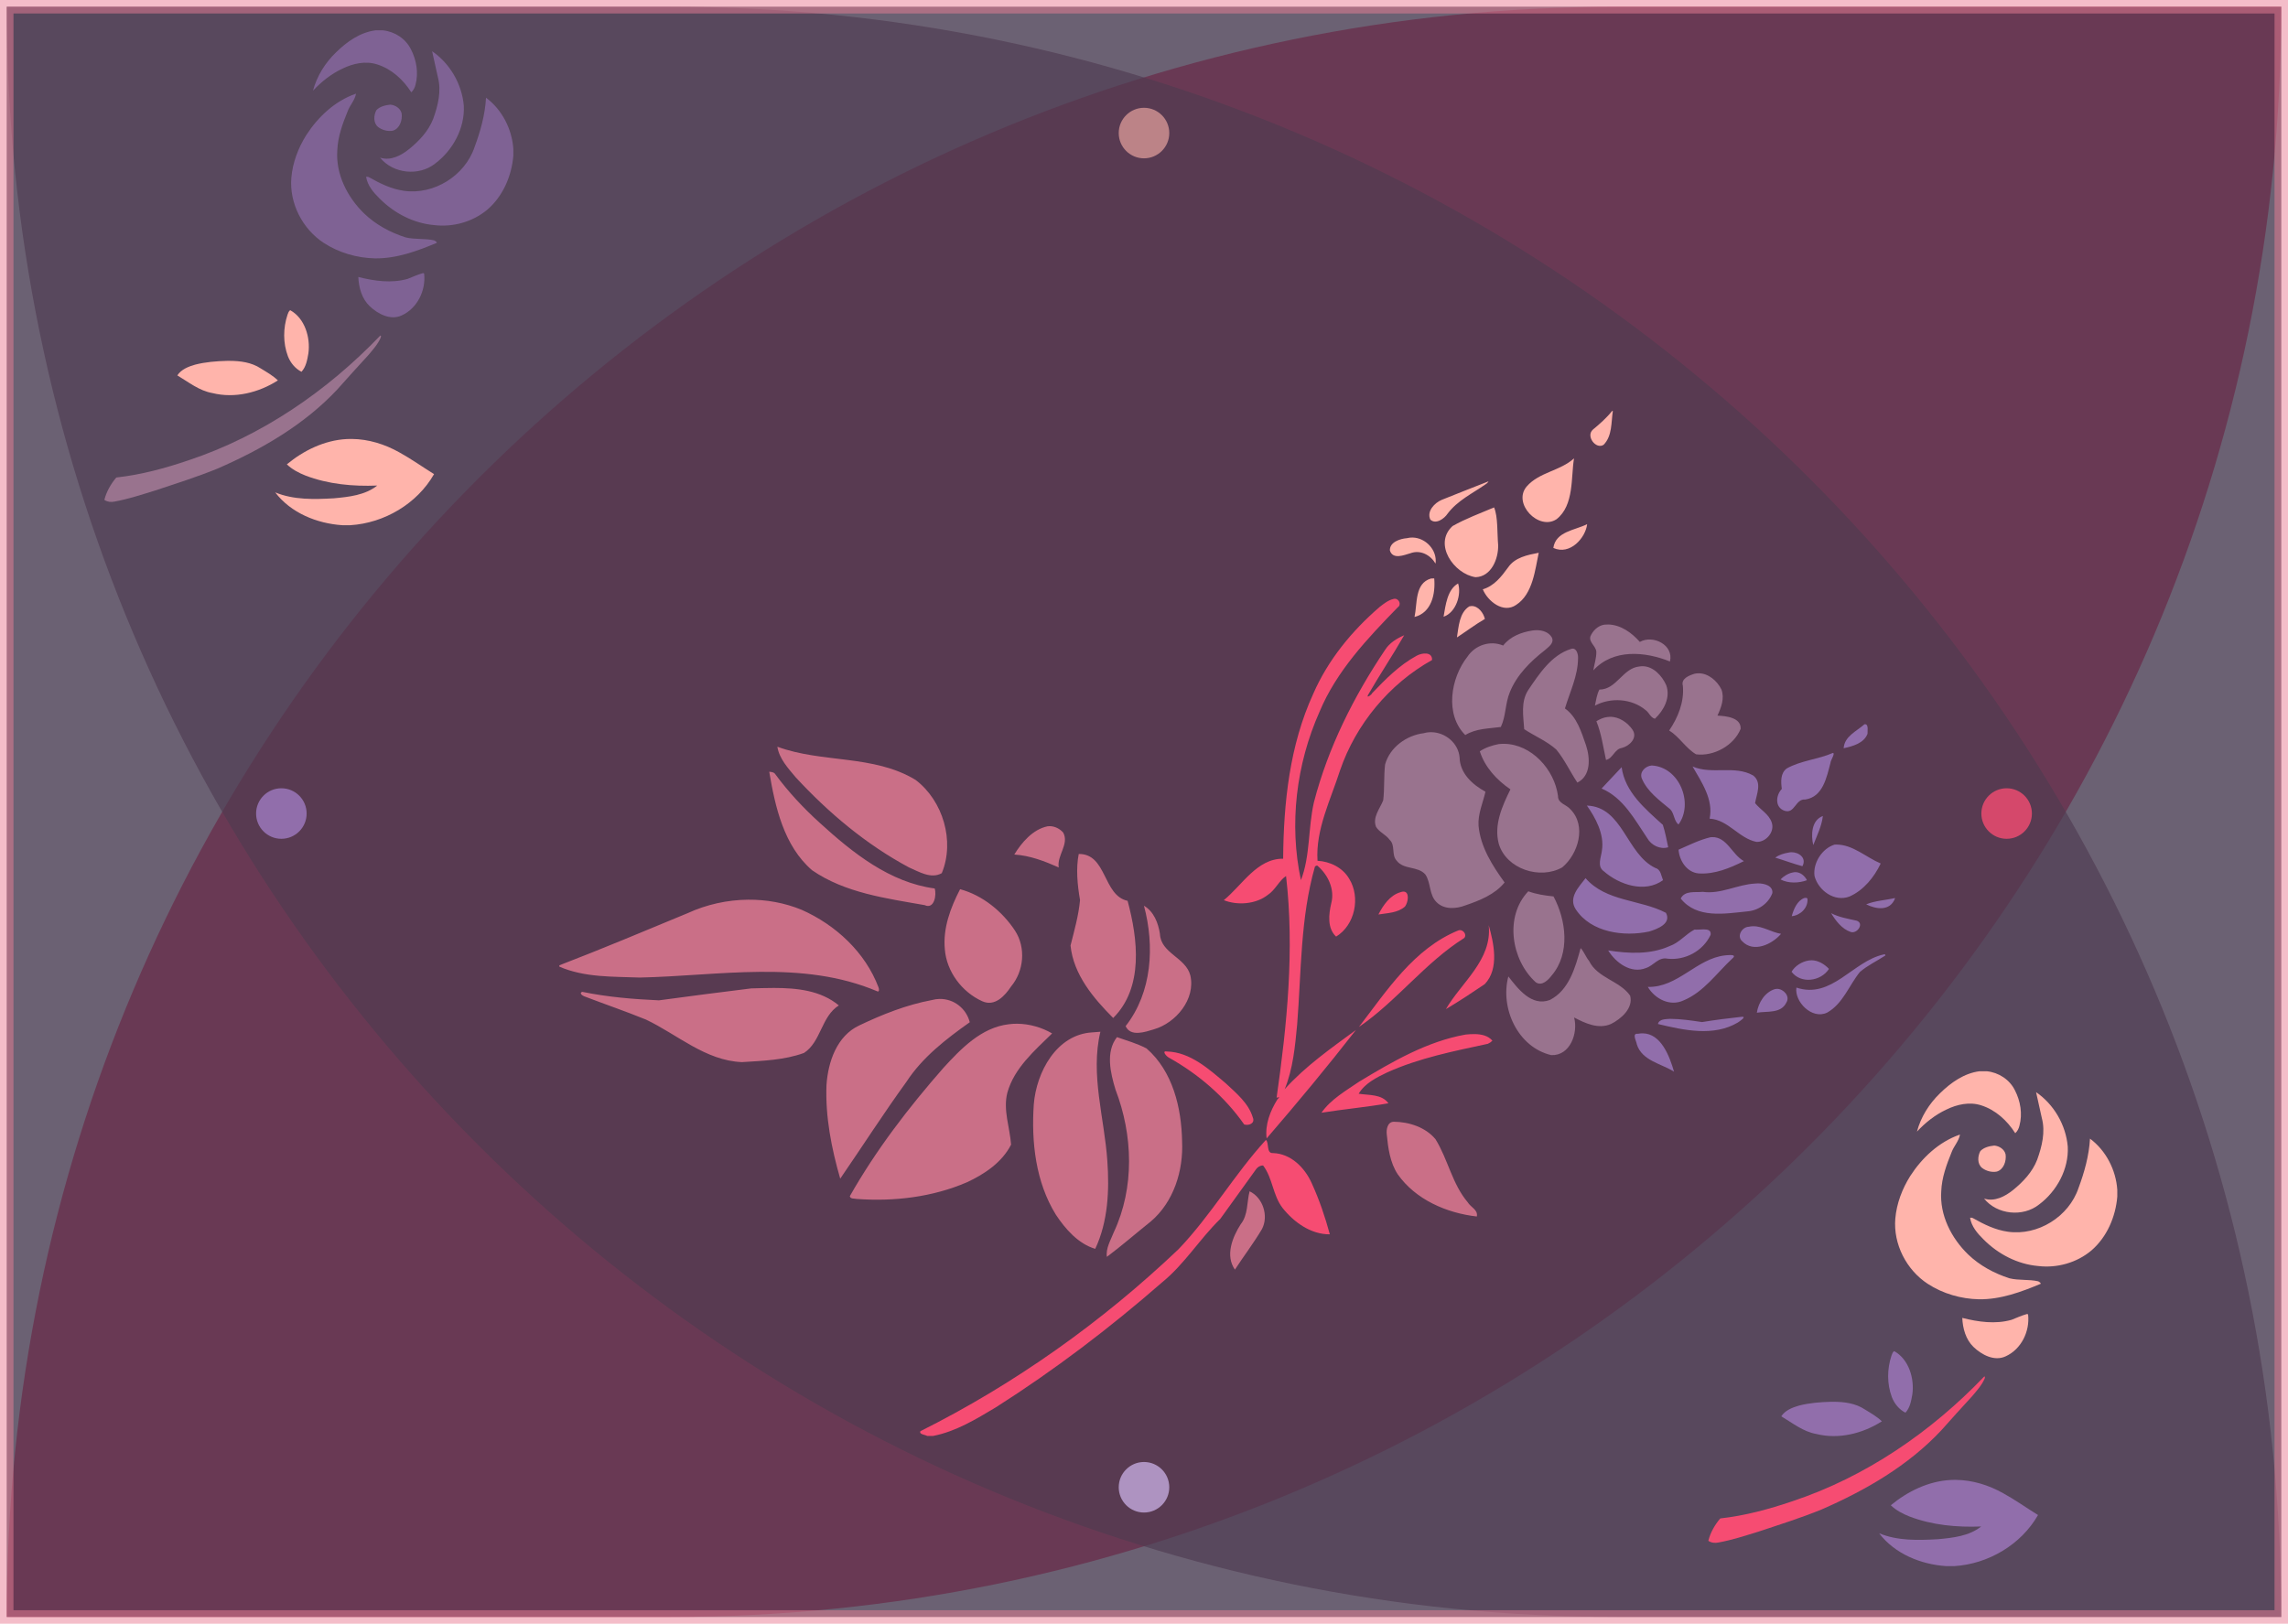 <svg width="679" height="482" viewBox="0 0 679 482" fill="none" xmlns="http://www.w3.org/2000/svg">
<path d="M2 480C2 216.008 216.008 2 480 2H677C677 265.992 462.992 480 199 480H2Z" fill="#F64C72" fill-opacity="0.79"/>
<path d="M2 2H199C462.992 2 677 216.008 677 480H480C216.008 480 2 265.992 2 2Z" fill="#997383" fill-opacity="0.65"/>
<rect x="2" y="2" width="675" height="478" fill="#553D67" fill-opacity="0.6"/>
<rect x="2" y="2" width="675" height="478" fill="black" fill-opacity="0.3"/>
<rect x="2" y="2" width="675" height="478" stroke="#E97D95" stroke-opacity="0.51" stroke-width="4"/>
<circle cx="339.5" cy="441.5" r="7.5" fill="#AE93C1"/>
<circle cx="595.5" cy="241.5" r="7.5" fill="#F64C72" fill-opacity="0.79"/>
<circle cx="339.5" cy="39.5" r="7.5" fill="#FFB4AB" fill-opacity="0.6"/>
<circle cx="83.5" cy="241.5" r="7.5" fill="#916EAB"/>
<g clip-path="url(#clip0_633_3)">
<path d="M478.415 122C476.756 124.085 474.749 125.846 472.718 127.526C470.513 129.47 473.659 133.551 475.913 132.027C478.49 129.374 478.118 125.393 478.638 122H478.415ZM467.119 136.062C463.007 139.812 456.765 140.154 453.074 144.409C448.764 149.451 456.641 157.626 461.917 154.138C467.219 150.026 466.178 141.512 467.119 136.062ZM441.655 142.918C441.63 142.921 441.555 142.946 441.456 142.997C436.923 144.799 432.39 146.54 427.882 148.371C425.727 149.263 423.299 151.822 424.488 154.257C426.098 155.78 428.625 153.967 429.591 152.488C432.514 148.587 436.973 146.489 440.862 143.767C440.862 143.871 441.952 142.892 441.655 142.918ZM443.389 150.625C439.252 152.387 434.991 153.94 431.077 156.154C425.231 161.483 431.474 170.39 437.889 171.341C442.571 171.213 444.701 165.865 444.602 161.832C444.28 158.243 444.578 153.412 443.389 150.625ZM471.009 155.599C467.367 157.435 461.67 157.76 460.976 162.657C465.955 164.928 470.563 159.625 471.009 155.599ZM419.212 159.57C418.642 159.558 418.097 159.62 417.527 159.761C415.471 159.917 412.35 160.943 412.476 163.427C413.358 166.197 416.636 164.785 418.518 164.247C421.54 163.115 424.488 164.74 426.024 167.309C426.569 163.286 423.101 159.652 419.212 159.57ZM456.641 164.091C453.322 164.728 449.557 165.458 447.525 168.475C445.544 171.198 443.413 173.942 440.044 174.938C441.506 178.473 446.113 182.196 449.928 179.573C454.957 176.35 455.576 168.939 456.641 164.091ZM425.628 171.701L424.686 171.728C419.782 173.125 420.648 179.233 419.781 183.152C424.884 181.854 426.024 176.271 425.628 171.701ZM432.712 173.204C429.492 175.02 428.996 179.704 428.402 183.08C432.167 181.807 433.753 176.367 432.712 173.204ZM436.7 179.902C436.502 179.907 436.279 179.937 436.056 179.991C433.059 181.852 432.886 186.033 432.365 189.224C435.115 187.435 437.79 185.394 440.664 183.734C440.243 181.953 438.682 179.843 436.7 179.902Z" fill="#FFB4AB"/>
<path d="M413.936 177.732C413.812 177.735 413.684 177.752 413.555 177.794C411.974 178.163 410.666 179.221 409.413 180.194C401.164 187.304 394.082 195.941 389.717 205.981C382.717 221.245 380.921 238.297 380.795 254.914C373.029 254.822 368.595 262.838 363.183 267.215C367.176 268.813 372.665 268.468 376.249 265.647C378.456 264.227 379.636 261.324 381.657 260.051C384.186 281.978 381.954 304.109 378.85 325.86C379.254 325.828 380.178 325.318 379.078 326.385C376.945 329.804 375.377 333.844 375.895 337.938C384.984 327.408 393.869 316.707 402.413 305.734C395.028 311.164 387.421 316.474 381.253 323.326C383.74 317.252 384.327 310.628 384.949 304.158C386.202 288.473 385.878 272.422 390.238 257.222C390.498 257.066 390.85 256.766 391.102 257.103C394.154 259.774 396.153 264.047 395.075 268.126C394.315 271.376 393.829 275.521 396.507 278.037C402.12 274.621 403.812 266.378 400.394 260.864C398.477 257.569 394.731 255.726 390.996 255.525C390.381 246.313 394.88 237.43 397.664 228.733C402.361 214.995 412.291 203.006 424.984 195.929C425.108 193.387 421.962 193.779 420.402 194.663C415.299 197.427 411.137 201.646 407.174 205.805C407.142 206.144 405.462 207.423 405.95 206.35C409.398 200.36 413.282 194.589 416.711 188.577C414.506 189.526 412.351 190.853 411.04 192.924C401.727 206.791 394.112 221.961 389.921 238.186C388.184 245.753 388.848 254.205 386.071 261.267C382.514 244.693 384.662 226.853 391.578 211.326C396.614 199.216 405.774 189.578 414.778 180.308C416.017 179.503 415.15 177.732 413.936 177.732ZM416.512 264.671C416.24 264.666 415.943 264.728 415.571 264.867C412.472 265.778 410.478 268.726 409.064 271.468C411.756 271.022 414.803 271.032 416.958 269.107C417.924 267.819 418.37 264.691 416.512 264.671ZM441.804 274.661C442.844 284.983 433.778 291.518 429.096 299.556C433.035 297.24 436.825 294.691 440.615 292.149C445.074 287.512 443.216 279.68 441.804 274.661ZM433.208 276.108C433.06 276.113 432.911 276.145 432.738 276.214C419.584 281.609 411.598 294.032 403.277 304.862C414.605 297.094 422.903 285.756 434.571 278.426C435.339 277.465 434.323 276.073 433.208 276.108ZM437.568 306.972C436.651 306.962 435.76 307.032 434.942 307.111C423.498 309.142 413.215 315.144 403.381 321.074C399.418 323.789 394.949 326.318 392.165 330.319C398.759 329.264 405.504 328.659 412.034 327.512C410.035 324.726 406.18 325.172 403.203 324.674C405.076 321.555 408.549 319.838 411.727 318.322C421.194 314.062 431.449 312.033 441.531 309.861C442.052 309.635 442.497 309.328 442.894 308.934C441.606 307.396 439.55 306.992 437.568 306.972ZM345.905 312.105C344.924 312.154 346.209 313.631 346.896 313.968C355.657 318.862 363.46 325.563 369.234 333.802C370.547 334.22 372.556 333.519 371.786 331.706C370.53 327.493 366.893 324.525 363.804 321.622C358.781 317.379 353.232 312.313 346.286 312.137C346.133 312.107 346.006 312.097 345.905 312.105ZM375.675 338.397C366.321 348.615 359.35 360.81 349.752 370.824C327.054 392.425 301.153 410.83 273.147 424.85C272.679 425.816 274.499 425.866 275.148 426.262H276.912C283.675 424.949 289.664 421.283 295.5 417.79C312.885 406.742 329.33 394.233 344.825 380.708C351.513 375.283 355.996 367.83 362.117 361.86C365.662 356.923 369.224 351.996 372.776 347.067C373.25 346.398 374.027 345.949 374.855 345.984C377.699 349.727 377.721 354.832 380.609 358.575C383.971 362.816 389.016 366.465 394.649 366.413C393.26 361.293 391.511 356.098 389.267 351.226C387.206 346.611 383.091 342.454 377.763 342.291C375.729 342.432 376.695 339.18 375.675 338.397Z" fill="#F64C72"/>
<path d="M477.251 185.382C476.855 185.374 476.483 185.394 476.087 185.439C474.204 185.726 472.644 187.257 471.95 188.983C471.554 190.715 473.585 191.778 473.734 193.452C473.783 195.342 473.139 197.153 472.842 199.006C478.738 192.543 488.175 193.383 495.582 196.365C496.796 191.485 490.578 188.349 486.64 190.556C484.286 187.837 480.942 185.449 477.251 185.382ZM455.948 187.071C455.552 187.074 455.13 187.108 454.759 187.17C451.489 187.668 448.17 188.941 446.089 191.634C442.249 190.007 437.766 191.495 435.487 194.938C430.483 201.285 428.724 212.112 434.843 218.198C438.088 216.217 441.779 216.308 445.395 215.803C446.931 212.575 446.683 208.83 448.046 205.538C450.102 200.368 454.189 196.331 458.524 192.964C459.54 192.023 461.299 190.94 460.555 189.271C459.664 187.653 457.756 187.059 455.948 187.071ZM466.798 192.548C466.624 192.541 466.426 192.568 466.228 192.64C460.407 194.428 456.741 200.103 453.496 204.891C451.266 208.364 452.084 212.593 452.331 216.459C455.452 218.518 459.02 219.979 461.844 222.491C464.321 225.479 466.005 229.179 468.111 232.313C472.198 230.262 471.901 224.981 470.687 221.275C469.3 217.312 467.987 212.818 464.42 210.306C465.881 205.417 468.284 200.623 468.309 195.414C468.383 194.413 467.962 192.6 466.798 192.548ZM487.507 197.767C487.185 197.762 486.863 197.787 486.516 197.844C481.537 198.342 479.778 204.686 474.65 204.706C473.907 206.066 473.659 207.864 473.313 209.472C477.97 206.965 484.237 207.336 488.349 210.784C489.389 211.493 489.81 213.036 491.123 213.363C493.774 210.881 495.83 207.024 494.467 203.366C493.229 200.601 490.677 197.817 487.507 197.767ZM504.128 199.868C503.707 199.865 503.286 199.912 502.865 200.009C501.255 200.507 498.778 201.451 499.422 203.616C499.843 208.401 497.985 212.967 495.359 216.851C498.406 218.736 500.264 222.107 503.336 223.92C508.587 224.592 514.557 221.327 516.563 216.365C516.737 212.954 512.129 212.551 509.677 212.432C510.792 210.036 511.857 207.272 510.841 204.631C509.603 202.134 507.002 199.87 504.128 199.868ZM424.835 217.354C424.067 217.339 423.299 217.43 422.556 217.644C417.404 218.275 412.439 221.835 411.045 226.96C410.636 230.477 410.916 234.059 410.49 237.584C409.499 240.066 407.233 242.652 408.37 245.466C409.355 247.057 411.3 247.765 412.387 249.291C414.183 250.936 412.851 253.75 414.481 255.486C416.561 258.248 420.773 257.024 423.002 259.601C424.686 262.098 424.067 265.625 426.321 267.815C428.551 270.066 432.118 269.831 434.867 268.768C439.128 267.317 443.686 265.496 446.51 261.959C442.893 256.972 439.351 251.421 438.781 245.11C438.558 241.612 440.069 238.35 440.837 235.028C436.973 232.927 433.257 229.563 433.158 224.862C432.811 220.633 428.972 217.435 424.835 217.354ZM446.386 220.807C445.841 220.799 445.296 220.827 444.751 220.889C442.794 221.258 440.813 221.919 439.153 223.026C440.664 227.755 444.206 231.572 448.244 234.324C445.816 239.256 443.29 244.825 444.776 250.448C446.981 257.983 457.063 261.228 463.627 257.475C468.383 253.504 470.885 245.132 466.055 240.25C464.915 238.852 462.314 238.501 462.364 236.321C461.348 228.473 454.511 220.908 446.386 220.807ZM453.545 264.585C446.436 272.026 448.467 284.986 455.75 291.58C457.608 292.883 459.515 290.862 460.58 289.462C466.03 282.955 464.791 273.131 461.026 266.103C458.475 265.848 455.948 265.469 453.545 264.585ZM469.077 281.459C467.491 287.178 465.658 293.965 459.911 296.859C454.511 298.86 450.473 293.527 447.625 289.856C445.123 299.309 450.449 310.889 460.357 313.22C465.956 313.445 468.383 306.71 467.145 302.041C470.464 303.78 474.378 305.615 478.118 303.958C481.091 302.467 484.782 299.261 483.766 295.556C480.695 291.134 474.056 290.351 471.579 285.246C470.687 284.216 469.845 282.088 469.077 281.459Z" fill="#99738E"/>
<path d="M477.777 212.789C477.499 212.794 477.22 212.818 476.94 212.864C475.791 212.99 474.738 213.525 473.754 214.097C475.238 217.775 475.773 221.739 476.607 225.591C478.659 225.156 479.134 222.355 481.299 222.033C483.554 221.473 486.094 219.058 484.486 216.642C483.019 214.474 480.465 212.737 477.777 212.789Z" fill="#99738E"/>
<path d="M553.524 214.988C553.475 214.986 553.376 214.99 553.301 215.008C550.948 217.101 547.381 218.55 547.133 222.115C549.784 221.547 553.153 220.643 554.218 217.827C554.168 217.168 554.59 215.04 553.524 214.988ZM543.938 223.512C539.504 225.451 534.5 225.744 530.264 228.104C528.332 229.506 528.505 232.092 528.778 234.195C526.994 236.071 526.672 239.6 529.496 240.646C532.667 241.775 532.766 237.047 535.763 237.334C541.015 236.541 542.08 230.732 543.219 226.489C543.219 225.739 544.73 223.596 543.938 223.512ZM490.184 227.24C488.35 227.364 486.493 229.105 487.211 231.04C488.846 235.005 492.487 237.579 495.683 240.252C496.872 241.458 496.798 243.816 498.135 244.74C502.693 238.456 498.383 227.656 490.184 227.24ZM502.297 227.532C504.972 232.196 508.564 237.378 507.35 243.021C512.85 243.314 516.07 248.904 521.272 249.918C524.096 250.046 526.771 246.92 525.78 244.143C524.963 241.664 522.411 240.373 520.851 238.411C521.297 235.706 522.981 232.303 520.281 230.202C514.782 227.061 508.019 230.041 502.297 227.532ZM481.241 227.745C479.235 229.848 477.278 231.976 475.296 234.079C481.737 236.801 485.13 243.311 488.846 248.803C490.035 250.913 492.661 252.246 495.064 251.515C494.593 249.288 494.172 247.007 493.478 244.862C488.251 240.111 482.257 235.181 481.241 227.745ZM470.936 239.137C473.389 242.588 476.188 247.596 475.395 252.449C475.197 254.451 473.834 257.156 475.965 258.644C480.547 262.66 488.152 265.199 493.528 261.282C492.983 259.972 492.884 258.107 491.298 257.681C482.604 253.576 481.662 239.511 470.936 239.137ZM540.965 242.231C537.571 243.48 537.398 247.869 538.116 250.869C539.206 248.055 540.618 245.268 540.965 242.231ZM508.069 248.506C507.92 248.508 507.771 248.52 507.623 248.535C504.328 249.318 501.232 250.876 498.135 252.236C498.383 255.496 500.588 258.976 504.105 259.278C508.837 259.593 513.37 257.698 517.531 255.622C514.014 253.727 512.503 248.359 508.069 248.506ZM544.904 250.71C544.755 250.71 544.582 250.715 544.433 250.725C540.717 251.872 537.968 256.212 538.488 260.046C539.603 264.342 544.433 267.872 548.892 266.125C553.078 264.262 556.2 260.391 558.132 256.333C553.747 254.478 549.833 250.676 544.904 250.71ZM531.626 252.987C531.304 252.992 531.007 253.031 530.71 253.108C529.347 253.333 527.96 253.762 526.821 254.582C529.496 255.394 532.196 256.417 534.896 257.136C536.234 254.669 533.831 252.957 531.626 252.987ZM532.84 258.895C532.568 258.892 532.295 258.924 532.023 259.004C530.66 259.246 529.223 260.18 528.406 261.06C530.685 262.281 533.806 262.194 536.234 261.297C535.615 260.012 534.302 258.909 532.84 258.895ZM470.54 260.688C468.509 263.338 465.338 266.497 467.666 269.989C472.199 276.836 481.935 278.129 489.416 276.524C491.893 275.764 496.104 274.178 494.395 270.975C486.716 266.965 476.634 267.701 470.54 260.688ZM521.643 262.234C521.371 262.236 521.123 262.253 520.875 262.281C515.599 262.556 510.694 265.508 505.319 264.745C503.114 264.988 500.018 264.265 498.779 266.73C503.56 272.744 511.784 271.238 518.497 270.554C521.767 270.314 524.814 268.238 525.978 265.112C526.201 262.893 523.576 262.219 521.643 262.234ZM535.912 266.529C535.738 266.521 535.565 266.546 535.441 266.578C533.311 267.398 532.295 269.915 531.725 271.974C534.227 271.731 536.506 269.628 536.407 266.98C536.432 266.65 536.184 266.541 535.912 266.529ZM562.343 266.586C559.519 267.255 556.497 267.351 553.822 268.454C556.769 269.947 560.857 270.522 562.343 266.784V266.586ZM543.418 271.082C544.78 273.341 546.613 275.764 549.189 276.645C551.097 277.356 553.4 274.059 550.948 273.296C548.397 272.727 545.771 272.301 543.418 271.082ZM520.231 274.956C519.835 274.963 519.414 275.008 518.993 275.102C516.962 275.172 515.327 277.891 517.011 279.4C520.38 282.977 525.954 280.289 528.555 277.208C525.706 276.754 523.13 274.911 520.231 274.956ZM505.616 275.887C504.65 275.885 503.56 276.038 502.867 275.952C500.241 277.317 498.358 279.853 495.485 280.847C489.762 283.415 483.297 283.088 477.253 282.135C479.482 285.771 484.016 289.16 488.474 287.359C490.778 286.621 492.165 284.025 494.865 284.587C500.117 285.167 505.418 282.288 507.647 277.517C507.87 276.15 506.83 275.89 505.616 275.887ZM559.222 283.279C559.147 283.284 559.073 283.301 558.999 283.334C549.809 285.352 543.591 296.665 533.113 293.17C532.469 297.287 537.695 302.774 542.229 300.599C546.91 297.976 548.719 292.536 551.939 288.553C554.218 286.564 557.017 285.295 559.519 283.633C559.494 283.388 559.395 283.269 559.222 283.279ZM513.444 283.504C512.899 283.507 512.28 283.579 511.983 283.604C503.486 284.515 497.937 293.195 489.019 292.967C491.125 296.539 495.609 298.87 499.646 296.965C505.591 294.488 509.431 288.9 514.014 284.612C515.153 283.695 514.385 283.502 513.444 283.504ZM537.621 285.058C537.349 285.055 537.076 285.077 536.779 285.124C534.748 285.422 532.642 286.762 531.676 288.476C534.401 292.132 540.371 291.354 542.774 287.624C541.485 286.234 539.578 285.072 537.621 285.058ZM527.366 293.539C527.167 293.537 526.969 293.559 526.771 293.606C523.774 294.483 521.817 297.634 521.371 300.629C524.393 300.096 528.53 300.968 530.14 297.599C531.304 295.741 529.323 293.554 527.366 293.539ZM517.16 301.832C517.11 301.828 517.036 301.83 516.937 301.835C512.973 302.261 509.035 302.764 505.096 303.405C501.95 302.935 498.779 302.462 495.584 302.447C494.345 302.571 492.413 302.432 492.017 303.978C499.671 305.816 508.564 307.802 515.748 303.527C516.293 303.16 518.175 301.904 517.16 301.832ZM487.533 306.752C487.062 306.745 486.592 306.787 486.072 306.883C484.164 306.668 485.675 309.108 485.75 310.009C487.285 314.894 492.983 315.714 496.798 318.134C495.485 313.581 492.958 306.824 487.533 306.752Z" fill="#916EAB"/>
<path d="M230.693 221.666C231.265 225.26 233.901 228.062 236.15 230.757C245.866 241.282 257.055 250.685 269.721 257.477C272.715 258.77 276.288 261.012 279.486 259.203C283.417 249.726 279.869 237.71 271.73 231.529C259.324 223.96 243.946 226.57 230.693 221.666ZM228.283 229.092C230.044 239.528 232.61 251.093 241.003 258.336C250.785 265.079 262.978 266.674 274.42 268.691C277.268 270.028 278.007 265.607 277.382 263.746C264.045 261.968 253.054 253.169 243.413 244.388C238.491 239.949 233.928 235.074 230.007 229.726C229.613 229.186 228.885 229.166 228.283 229.092ZM311.5 245.25C311.282 245.25 311.064 245.265 310.846 245.297C306.469 246.219 303.182 250.127 301.007 253.67C305.686 253.967 310.024 255.651 314.2 257.504C313.591 253.94 317.356 250.628 315.543 247.185C314.557 246.023 313.029 245.255 311.5 245.25ZM320.131 253.506C319.273 257.814 319.732 262.726 320.517 267.19C320.098 271.777 318.81 276.241 317.698 280.692C318.575 289.288 324.468 296.298 330.356 302.193C339.442 293.134 337.686 278.75 334.632 267.415C327.27 265.84 328.518 253.402 320.131 253.506ZM284.925 263.962C282.089 269.426 279.783 275.557 280.397 281.817C280.917 288.448 285.468 294.47 291.445 297.197C295.206 298.936 298.193 295.651 300.058 292.835C303.883 288.24 304.5 281.309 301.215 276.261C297.43 270.524 291.591 265.763 284.925 263.962ZM222.013 267.078C215.84 267.13 209.662 268.5 204.076 271.074C191.418 276.313 178.787 281.641 166 286.553V286.949C173.498 290.209 181.88 289.88 189.878 290.189C213.304 289.704 238.024 284.799 260.353 294.276C261.022 294.579 260.886 293.442 260.698 293.068C256.769 282.666 247.985 274.561 237.943 270.098C232.907 268.012 227.459 267.031 222.012 267.078H222.013ZM339.487 268.869C342.7 280.808 341.905 294.601 334.045 304.613C335.521 307.868 339.824 306.345 342.398 305.572C348.982 303.682 354.87 296.595 353.248 289.545C351.873 284.185 344.471 283.013 344.226 277.212C343.728 274.006 342.427 270.593 339.487 268.869ZM229.665 293.276C227.376 293.276 225.112 293.357 222.94 293.409C213.802 294.532 204.671 295.72 195.547 296.954C187.924 296.61 180.274 295.976 172.791 294.43C171.798 294.779 172.788 295.537 173.352 295.748C179.444 298.089 185.63 300.192 191.673 302.654C201.054 307.103 209.325 314.849 220.185 315.294C226.353 314.901 232.742 314.705 238.603 312.57C243.678 309.26 243.701 301.757 248.935 298.465C243.592 294.011 236.527 293.276 229.665 293.276ZM278.846 296.538C278.076 296.55 277.291 296.659 276.506 296.88C269.039 298.277 261.863 301.123 255.024 304.39C248.34 307.504 245.744 315.215 245.274 322.079C244.907 331.502 246.75 340.878 249.349 349.892C255.913 340.345 262.17 330.561 268.975 321.175C273.724 313.863 280.769 308.433 287.796 303.451C286.726 299.29 283.003 296.474 278.846 296.538ZM301.839 303.897C300.997 303.892 300.155 303.944 299.33 304.056C291.232 305.022 285.233 311.267 280.008 316.969C269.626 328.802 259.971 341.376 252.197 355.094C252.361 355.983 253.607 355.74 254.211 355.909C265.294 356.723 276.731 355.378 286.994 350.944C292.218 348.51 297.376 345.052 300.051 339.788C299.692 334.648 297.633 329.545 298.944 324.38C300.99 317.036 307.061 311.854 312.226 306.778C309.226 305.005 305.498 303.92 301.839 303.897ZM326.554 306.28C325.754 306.317 324.956 306.379 324.163 306.464C313.514 307.068 307.544 318.307 306.791 327.861C306.036 338.998 307.344 350.883 313.331 360.561C316.172 364.853 319.967 369.213 325.028 370.724C328.83 362.636 329.244 353.387 328.62 344.608C327.758 331.883 323.524 319.005 326.554 306.28ZM331.473 307.876C328.045 312.312 329.554 318.542 331.05 323.471C336.23 336.942 336.737 352.54 330.549 365.77C329.64 368.093 328.1 370.6 328.486 373.102C332.945 369.758 337.156 366.072 341.521 362.594C348.328 356.8 351.211 347.521 350.805 338.789C350.622 328.846 348.043 317.992 340.24 311.222C337.471 309.775 334.411 308.901 331.473 307.876ZM413.623 332.996C411.745 333.03 411.361 335.294 411.545 336.758C411.939 340.811 412.508 345.084 414.78 348.564C420.081 356.114 429.321 360.107 438.263 361.12C438.709 359.141 436.43 358.366 435.588 356.922C430.956 351.47 429.717 344.18 426.026 338.207C423.103 334.625 418.099 333.015 413.623 332.996ZM370.833 353.647C369.991 356.902 370.424 360.645 368.214 363.399C365.755 367.234 363.538 372.706 366.483 376.892C369.101 372.854 372.047 369.02 374.494 364.883C376.582 360.969 374.757 355.46 370.833 353.647Z" fill="#E97D95" fill-opacity="0.79"/>
<path d="M380.725 324.072C379.254 325.413 380.939 324.891 380.725 324.072V324.072Z" fill="#F64C72"/>
</g>
<g clip-path="url(#clip1_633_3)">
<path d="M111.471 9C106.89 9.577 102.951 12.374 99.731 15.535C96.502 18.645 94.047 22.581 92.883 26.924C95.377 24.256 98.287 21.935 101.607 20.383C104.769 18.837 108.513 18.003 111.941 19.123C116.218 20.465 119.683 23.671 122.057 27.396C122.702 26.807 123.111 26.009 123.301 25.163C124.256 21.641 123.604 17.848 121.951 14.64C120.374 11.453 117.105 9.35 113.601 9H111.471V9ZM128.238 15.21C128.822 17.768 129.39 20.331 129.944 22.896C131.059 27.029 129.967 31.368 128.556 35.288C127.153 38.91 124.4 41.823 121.428 44.245C119.062 46.154 115.907 47.826 112.805 46.799C116.635 51.578 124.332 52.374 129.125 48.563C134.395 44.627 137.982 38.032 137.641 31.378C137.088 24.975 133.554 18.842 128.238 15.21ZM105.652 27.817C105.62 27.823 105.554 27.836 105.521 27.842C99.373 30.007 94.387 34.696 90.893 40.103C88.507 43.914 86.847 48.247 86.462 52.747C85.829 60.322 89.752 67.968 96.081 72.103C100.577 75.035 105.937 76.581 111.289 76.697C117.697 76.781 123.809 74.528 129.641 72.083C129.61 71.734 129.133 71.548 128.89 71.364C126.076 70.718 123.134 71.153 120.328 70.461C115.808 69.006 111.524 66.695 108.088 63.397C103.085 58.559 99.589 51.695 100.097 44.605C100.257 40.559 101.671 36.718 103.181 33.007C103.852 31.208 105.316 29.746 105.652 27.817ZM144.239 29.012C143.951 34.059 142.586 38.965 140.826 43.682C137.975 52.17 128.761 57.92 119.873 56.64C116.187 56.132 112.79 54.475 109.59 52.655C109.309 52.477 108.968 52.449 108.649 52.474C109.036 55.073 110.864 57.184 112.684 58.967C116.999 63.295 122.702 66.277 128.837 66.819C134.441 67.503 140.333 65.855 144.664 62.203C149.274 58.224 151.838 52.224 152.338 46.231V44.185C151.944 38.297 148.963 32.513 144.239 29.012ZM115.823 31.064C114.352 31.221 112.745 31.601 111.698 32.7C110.879 34.222 110.742 36.487 112.191 37.687C113.419 38.628 115.065 39.078 116.597 38.787C118.66 38.159 119.464 35.621 119.191 33.684C118.872 32.164 117.287 31.172 115.823 31.064ZM125.614 81.079C125.591 81.079 125.576 81.079 125.561 81.079C125.477 81.085 125.394 81.106 125.333 81.132C123.832 81.556 122.406 82.225 120.957 82.791C116.165 84.152 111.076 83.421 106.336 82.223C106.472 85.344 107.36 88.62 109.666 90.849C112.085 93.17 115.846 95.195 119.191 93.64C123.847 91.547 126.425 86.208 125.872 81.255C125.834 81.128 125.728 81.083 125.614 81.079Z" fill="#916EAB" fill-opacity="0.7"/>
<path d="M86.142 92.093C85.646 92.343 85.531 92.965 85.322 93.427C84.011 97.394 83.967 101.83 85.444 105.758C86.195 107.692 87.601 109.421 89.472 110.362C90.844 108.883 91.179 106.82 91.52 104.909C92.173 100.169 90.457 94.489 86.142 92.093ZM68.062 107.123H67.42C64.23 107.207 61.011 107.449 57.908 108.246C55.927 108.814 53.79 109.641 52.623 111.438C55.957 113.418 59.118 116.004 63.045 116.686C69.698 118.339 76.783 116.55 82.474 112.925C80.978 111.484 79.135 110.453 77.375 109.368C74.636 107.556 71.281 107.123 68.062 107.123ZM104.011 130.306C103.627 130.306 103.242 130.321 102.856 130.337C96.306 130.685 90.093 133.719 85.127 137.844C86.644 139.315 88.638 140.37 90.626 141.158C97.389 143.759 104.764 144.427 111.956 144.139C108.339 147.013 103.516 147.513 99.071 147.923C93.257 148.249 87.157 148.431 81.669 146.163C86.326 152.283 94.058 155.408 101.576 155.908H103.957C114.026 155.286 123.786 149.553 128.814 140.741C125.371 138.61 122.072 136.244 118.523 134.295C114.223 131.868 109.347 130.344 104.396 130.306H104.011Z" fill="#FFB4AB"/>
<path d="M112.942 99.605C112.91 99.603 112.872 99.616 112.825 99.65C97.047 116.108 77.666 129.417 55.943 136.64C48.983 139.01 41.84 140.944 34.514 141.75C32.912 143.636 31.636 145.864 31.002 148.271V148.415C31.882 148.995 32.942 149.119 33.965 148.9C38.029 148.164 41.959 146.861 45.899 145.652C52.142 143.58 58.428 141.599 64.524 139.117C77.608 133.417 90.305 126.092 100.128 115.579C103.138 112.16 106.217 108.802 109.29 105.441C110.662 103.812 112.135 102.192 112.989 100.218C113.072 100.074 113.111 99.62 112.941 99.609L112.942 99.605Z" fill="#99738E"/>
</g>
<g clip-path="url(#clip2_633_3)">
<path d="M587.471 318C582.89 318.577 578.951 321.375 575.73 324.535C572.502 327.645 570.047 331.581 568.883 335.924C571.378 333.256 574.287 330.935 577.607 329.383C580.769 327.836 584.513 327.003 587.941 328.123C592.218 329.465 595.683 332.671 598.057 336.396C598.702 335.807 599.111 335.009 599.301 334.163C600.256 330.641 599.604 326.848 597.951 323.64C596.374 320.453 593.105 318.35 589.601 318H587.471V318ZM604.238 324.21C604.822 326.768 605.39 329.331 605.944 331.896C607.059 336.029 605.967 340.368 604.556 344.288C603.153 347.91 600.4 350.823 597.428 353.245C595.062 355.153 591.907 356.826 588.805 355.799C592.635 360.578 600.332 361.374 605.125 357.563C610.395 353.627 613.982 347.032 613.641 340.378C613.088 333.975 609.554 327.842 604.238 324.21ZM581.652 336.817C581.62 336.823 581.554 336.836 581.521 336.842C575.373 339.007 570.387 343.696 566.893 349.103C564.507 352.914 562.847 357.247 562.462 361.747C561.829 369.322 565.752 376.967 572.081 381.104C576.577 384.035 581.937 385.581 587.289 385.697C593.697 385.781 599.809 383.528 605.641 381.083C605.61 380.733 605.133 380.548 604.89 380.364C602.076 379.718 599.134 380.153 596.328 379.461C591.808 378.006 587.524 375.695 584.088 372.397C579.085 367.559 575.589 360.695 576.097 353.605C576.257 349.559 577.671 345.718 579.181 342.007C579.852 340.208 581.316 338.746 581.652 336.817ZM620.239 338.012C619.951 343.059 618.586 347.965 616.826 352.682C613.975 361.17 604.761 366.92 595.873 365.64C592.187 365.132 588.79 363.475 585.59 361.655C585.309 361.477 584.968 361.449 584.649 361.474C585.036 364.073 586.864 366.184 588.684 367.967C592.999 372.295 598.702 375.277 604.837 375.819C610.441 376.503 616.333 374.855 620.664 371.202C625.274 367.224 627.838 361.224 628.338 355.231V353.185C627.944 347.297 624.963 341.513 620.239 338.012ZM591.823 340.064C590.352 340.221 588.745 340.601 587.698 341.7C586.879 343.222 586.743 345.487 588.191 346.686C589.419 347.628 591.065 348.078 592.597 347.787C594.66 347.159 595.464 344.621 595.191 342.684C594.872 341.164 593.287 340.171 591.823 340.064ZM601.614 390.079C601.591 390.079 601.576 390.079 601.561 390.079C601.477 390.085 601.394 390.106 601.333 390.132C599.832 390.556 598.406 391.225 596.958 391.791C592.165 393.152 587.076 392.421 582.336 391.223C582.472 394.344 583.36 397.62 585.666 399.849C588.085 402.17 591.846 404.195 595.191 402.64C599.847 400.547 602.425 395.208 601.872 390.255C601.834 390.128 601.728 390.083 601.614 390.079Z" fill="#FFB4AB"/>
<path d="M562.142 401.093C561.646 401.343 561.531 401.965 561.322 402.428C560.011 406.394 559.967 410.83 561.444 414.758C562.195 416.692 563.601 418.421 565.472 419.362C566.844 417.883 567.179 415.82 567.52 413.909C568.173 409.169 566.457 403.489 562.142 401.093ZM544.062 416.123H543.42C540.23 416.207 537.011 416.45 533.908 417.246C531.927 417.815 529.79 418.641 528.623 420.438C531.957 422.418 535.119 425.004 539.045 425.686C545.698 427.339 552.783 425.55 558.474 421.925C556.978 420.484 555.135 419.453 553.375 418.368C550.636 416.556 547.281 416.123 544.062 416.123ZM580.011 439.306C579.627 439.306 579.242 439.321 578.857 439.337C572.306 439.685 566.093 442.719 561.127 446.844C562.644 448.315 564.638 449.37 566.627 450.158C573.39 452.759 580.764 453.427 587.956 453.139C584.339 456.013 579.516 456.513 575.071 456.923C569.257 457.249 563.157 457.431 557.669 455.163C562.326 461.283 570.058 464.408 577.576 464.908H579.957C590.026 464.286 599.786 458.553 604.814 449.741C601.371 447.61 598.072 445.244 594.523 443.295C590.223 440.868 585.347 439.344 580.396 439.306H580.011Z" fill="#916EAB"/>
<path d="M588.942 408.605C588.91 408.603 588.872 408.616 588.825 408.65C573.047 425.108 553.666 438.417 531.943 445.64C524.983 448.01 517.84 449.944 510.514 450.75C508.912 452.636 507.636 454.864 507.002 457.271V457.415C507.882 457.995 508.942 458.119 509.965 457.9C514.029 457.164 517.959 455.861 521.899 454.652C528.142 452.58 534.428 450.599 540.524 448.117C553.608 442.417 566.305 435.092 576.128 424.579C579.138 421.16 582.217 417.802 585.29 414.441C586.662 412.812 588.135 411.192 588.989 409.218C589.072 409.074 589.111 408.62 588.941 408.609L588.942 408.605Z" fill="#F64C72"/>
</g>
<defs>
<clipPath id="clip0_633_3">
<rect width="396.34" height="304.271" fill="white" transform="translate(166 122)"/>
</clipPath>
<clipPath id="clip1_633_3">
<rect width="121.34" height="146.907" fill="white" transform="translate(31 9)"/>
</clipPath>
<clipPath id="clip2_633_3">
<rect width="121.34" height="146.907" fill="white" transform="translate(507 318)"/>
</clipPath>
</defs>
</svg>

